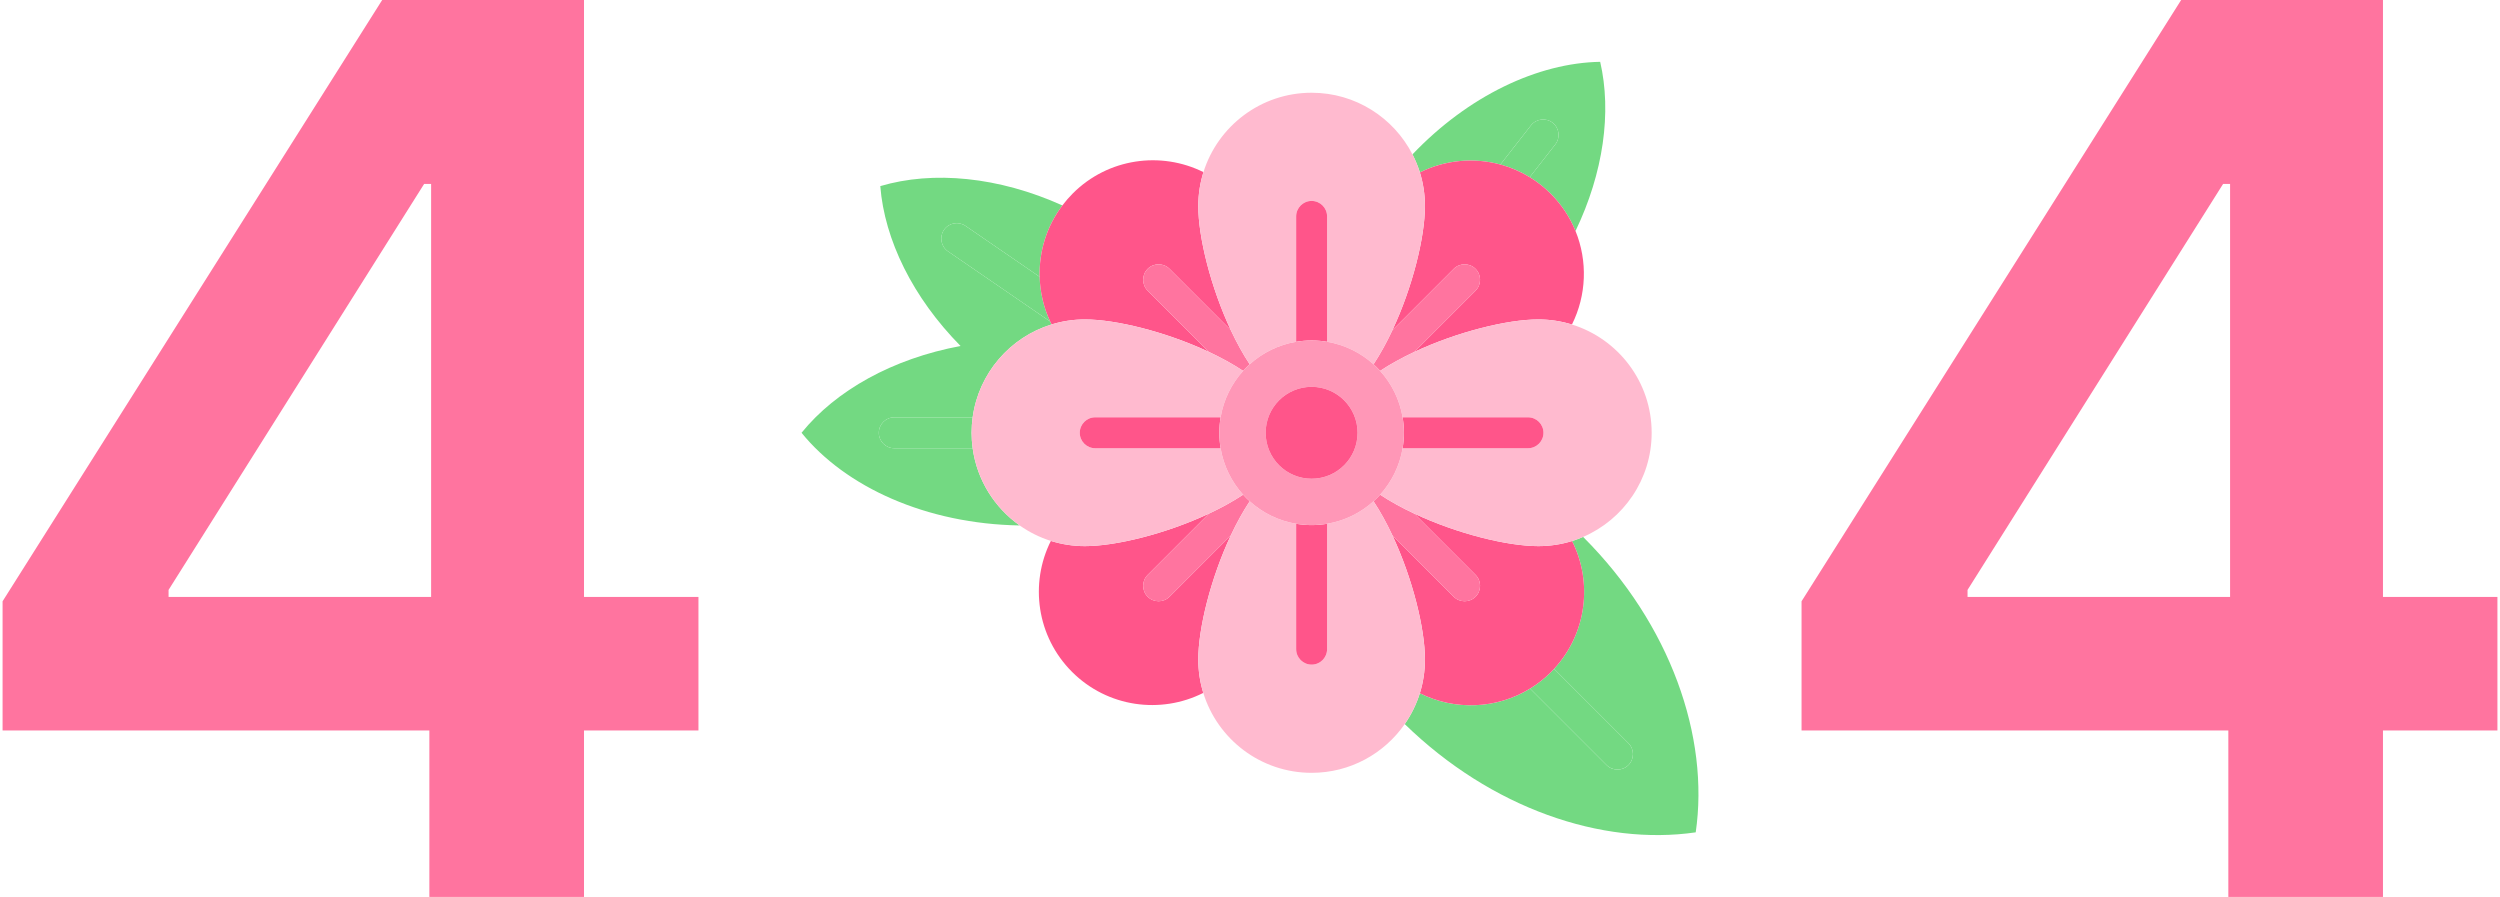 <svg width="485" height="174" viewBox="0 0 485 174" fill="none" xmlns="http://www.w3.org/2000/svg">
<path d="M0.5 141.715V116.651L74.144 0H94.992V35.684H82.28L32.703 114.442V115.802H135.5V141.715H0.5ZM83.297 174V134.068L83.636 122.854V0H113.297V174H83.297Z" fill="#FF749F"/>
<g clip-path="url(#clip0_356_42168)">
<path d="M307.196 104.235C307.171 104.21 307.147 104.187 307.122 104.163C306.425 104.463 305.711 104.731 304.979 104.959C309.002 112.953 307.84 122.885 301.489 129.756L315.914 144.181C317.086 145.353 317.086 147.25 315.914 148.422C315.328 149.008 314.561 149.3 313.794 149.3C313.027 149.3 312.26 149.008 311.674 148.422L296.837 133.584C290.332 137.583 282.202 137.884 275.453 134.486C274.78 136.644 273.782 138.656 272.52 140.472C289.3 156.82 310.765 164.125 328.969 161.475C331.661 142.985 324.089 121.127 307.196 104.235Z" fill="#73D982"/>
<path d="M296.836 133.583L311.674 148.421C312.26 149.006 313.026 149.299 313.794 149.299C314.561 149.299 315.328 149.006 315.914 148.421C317.085 147.249 317.085 145.352 315.914 144.18L301.488 129.755C301.29 129.969 301.092 130.183 300.884 130.391C299.637 131.638 298.275 132.698 296.836 133.583Z" fill="#73D982"/>
<path d="M274.379 99.644L286.258 111.524C287.43 112.695 287.43 114.593 286.258 115.765C285.672 116.35 284.906 116.643 284.138 116.643C283.371 116.643 282.604 116.35 282.018 115.765L270.139 103.885C274.038 112.2 276.444 121.937 276.444 127.939C276.444 130.219 276.097 132.418 275.453 134.485C282.203 137.882 290.333 137.582 296.837 133.583C298.276 132.698 299.638 131.638 300.885 130.391C301.093 130.183 301.292 129.97 301.49 129.755C307.841 122.885 309.003 112.953 304.98 104.959C302.912 105.603 300.713 105.95 298.434 105.95C292.43 105.95 282.693 103.544 274.379 99.644Z" fill="#FF558A"/>
<path d="M238.768 103.885L226.889 115.765C226.303 116.35 225.536 116.643 224.769 116.643C224.001 116.643 223.234 116.35 222.649 115.765C221.477 114.593 221.477 112.695 222.649 111.524L234.528 99.644C226.214 103.543 216.476 105.95 210.474 105.95C208.171 105.95 205.952 105.594 203.866 104.938C199.734 113.176 201.099 123.468 207.974 130.343C214.864 137.233 225.188 138.589 233.436 134.422C232.804 132.373 232.463 130.196 232.463 127.939C232.463 121.937 234.869 112.2 238.768 103.885Z" fill="#FF558A"/>
<path d="M188.693 86.959H173.491C171.836 86.959 170.493 85.618 170.493 83.96C170.493 82.303 171.836 80.962 173.491 80.962H188.693C189.861 72.404 195.946 65.413 204.012 62.937C203.919 62.751 203.823 62.565 203.736 62.377L183.91 48.762C182.544 47.825 182.197 45.957 183.136 44.592C184.073 43.227 185.94 42.879 187.304 43.819L201.693 53.7C201.556 48.833 203.025 43.93 206.103 39.853C193.765 34.285 181.016 33.064 170.776 36.105C171.596 46.528 177.089 57.729 186.349 67.123C173.199 69.569 162.152 75.738 155.5 83.96C164.012 94.48 179.716 101.642 197.818 101.937C192.947 98.502 189.537 93.141 188.693 86.959Z" fill="#73D982"/>
<path d="M170.492 83.96C170.492 85.618 171.835 86.959 173.491 86.959H188.692C188.559 85.978 188.484 84.978 188.484 83.96C188.484 82.942 188.559 81.942 188.692 80.961H173.491C171.835 80.961 170.492 82.303 170.492 83.96Z" fill="#73D982"/>
<path d="M187.303 43.819C185.939 42.879 184.072 43.228 183.135 44.593C182.197 45.957 182.544 47.825 183.909 48.763L203.735 62.377C202.453 59.63 201.776 56.672 201.692 53.701L187.303 43.819Z" fill="#73D982"/>
<path d="M291.078 31.916L297 24.331C298.021 23.026 299.905 22.794 301.208 23.813C302.514 24.832 302.746 26.715 301.727 28.021L296.767 34.373C298.214 35.26 299.584 36.325 300.837 37.578C302.973 39.715 304.577 42.182 305.65 44.814C311.076 33.507 312.697 21.762 310.435 11.994C298.36 12.203 284.867 18.57 274.02 29.95C274.594 31.068 275.08 32.237 275.458 33.456C280.327 31.023 285.907 30.51 291.078 31.916Z" fill="#73D982"/>
<path d="M301.727 28.021C302.746 26.715 302.515 24.832 301.208 23.813C299.905 22.794 298.021 23.025 297 24.331L291.078 31.916C293.056 32.454 294.973 33.272 296.767 34.373L301.727 28.021Z" fill="#73D982"/>
<path d="M201.692 53.7C201.776 56.672 202.453 59.629 203.735 62.377C203.822 62.565 203.918 62.751 204.012 62.937C206.055 62.31 208.224 61.971 210.473 61.971C216.476 61.971 226.213 64.376 234.528 68.276L222.648 56.396C221.477 55.225 221.477 53.327 222.648 52.156C223.82 50.984 225.717 50.984 226.889 52.156L238.768 64.035C234.869 55.721 232.463 45.984 232.463 39.981C232.463 37.686 232.816 35.474 233.468 33.394C225.239 29.296 214.978 30.67 208.119 37.529C207.382 38.266 206.714 39.044 206.103 39.853C203.025 43.93 201.555 48.832 201.692 53.7Z" fill="#FF558A"/>
<path d="M296.766 34.373C294.971 33.273 293.055 32.454 291.077 31.916C285.906 30.51 280.326 31.023 275.457 33.457C276.097 35.518 276.442 37.709 276.442 39.982C276.442 45.984 274.036 55.721 270.137 64.036L282.016 52.157C283.188 50.985 285.085 50.985 286.257 52.157C287.428 53.328 287.428 55.226 286.257 56.397L274.377 68.277C282.692 64.378 292.429 61.971 298.432 61.971C300.703 61.971 302.895 62.316 304.957 62.956C307.792 57.284 308.026 50.644 305.649 44.815C304.576 42.182 302.972 39.715 300.835 37.579C299.582 36.325 298.213 35.26 296.766 34.373Z" fill="#FF558A"/>
<path d="M241.168 95.969C239.149 97.302 236.897 98.534 234.528 99.644L222.648 111.524C221.477 112.695 221.477 114.593 222.648 115.764C223.234 116.35 224.001 116.643 224.768 116.643C225.535 116.643 226.303 116.35 226.888 115.764L238.768 103.885C239.879 101.515 241.111 99.263 242.443 97.244C241.997 96.841 241.572 96.415 241.168 95.969Z" fill="#FF749F"/>
<path d="M267.738 71.951C269.757 70.619 272.009 69.387 274.378 68.276L286.258 56.396C287.429 55.225 287.429 53.327 286.258 52.156C285.087 50.984 283.189 50.984 282.018 52.156L270.138 64.035C269.027 66.404 267.795 68.657 266.463 70.675C266.909 71.079 267.334 71.505 267.738 71.951Z" fill="#FF749F"/>
<path d="M284.138 116.643C284.905 116.643 285.673 116.35 286.258 115.764C287.429 114.593 287.429 112.695 286.258 111.524L274.378 99.644C272.01 98.533 269.757 97.302 267.738 95.969C267.334 96.415 266.909 96.841 266.463 97.244C267.795 99.263 269.027 101.515 270.138 103.885L282.018 115.764C282.604 116.35 283.371 116.643 284.138 116.643Z" fill="#FF749F"/>
<path d="M242.444 70.676C241.111 68.657 239.879 66.405 238.768 64.035L226.888 52.156C225.717 50.984 223.819 50.984 222.648 52.156C221.477 53.327 221.477 55.225 222.648 56.396L234.528 68.276C236.897 69.387 239.149 70.618 241.168 71.951C241.572 71.505 241.997 71.079 242.444 70.676Z" fill="#FF749F"/>
<path d="M276.442 127.94C276.442 121.937 274.036 112.2 270.137 103.885C269.026 101.516 267.794 99.263 266.462 97.245C263.988 99.482 260.885 101.035 257.451 101.614V125.94C257.451 127.598 256.109 128.939 254.453 128.939C252.797 128.939 251.454 127.598 251.454 125.94V101.614C248.02 101.035 244.917 99.482 242.443 97.245C241.111 99.263 239.879 101.516 238.768 103.885C234.869 112.2 232.463 121.937 232.463 127.94C232.463 130.196 232.804 132.373 233.436 134.423C236.202 143.403 244.565 149.929 254.453 149.929C261.939 149.929 268.547 146.185 272.518 140.471C273.78 138.655 274.779 136.643 275.451 134.485C276.095 132.418 276.442 130.219 276.442 127.94Z" fill="#FFBACF"/>
<path d="M238.768 64.035C239.879 66.405 241.111 68.657 242.444 70.676C244.917 68.438 248.02 66.885 251.454 66.306V41.98C251.454 40.322 252.797 38.981 254.453 38.981C256.109 38.981 257.452 40.322 257.452 41.98V66.306C260.885 66.885 263.988 68.438 266.462 70.675C267.795 68.657 269.027 66.404 270.137 64.035C274.036 55.721 276.443 45.983 276.443 39.981C276.443 37.709 276.098 35.517 275.458 33.456C275.08 32.237 274.593 31.067 274.019 29.95C270.372 22.851 262.982 17.991 254.453 17.991C244.603 17.991 236.267 24.468 233.468 33.394C232.816 35.474 232.463 37.686 232.463 39.981C232.463 45.983 234.869 55.72 238.768 64.035Z" fill="#FFBACF"/>
<path d="M234.528 99.644C236.897 98.533 239.15 97.302 241.169 95.969C238.931 93.495 237.378 90.393 236.799 86.959H212.473C210.817 86.959 209.474 85.617 209.474 83.96C209.474 82.302 210.817 80.961 212.473 80.961H236.799C237.378 77.528 238.931 74.425 241.169 71.951C239.15 70.618 236.898 69.386 234.528 68.275C226.214 64.377 216.476 61.97 210.474 61.97C208.225 61.97 206.056 62.309 204.012 62.937C195.946 65.413 189.86 72.404 188.693 80.961C188.559 81.943 188.484 82.942 188.484 83.96C188.484 84.978 188.559 85.978 188.693 86.959C189.537 93.14 192.947 98.502 197.818 101.937C199.649 103.228 201.683 104.25 203.866 104.938C205.952 105.594 208.171 105.95 210.474 105.95C216.476 105.95 226.214 103.544 234.528 99.644Z" fill="#FFBACF"/>
<path d="M274.379 68.275C272.01 69.386 269.757 70.618 267.738 71.951C269.976 74.425 271.529 77.528 272.108 80.962H296.434C298.09 80.962 299.433 82.303 299.433 83.96C299.433 85.618 298.09 86.959 296.434 86.959H272.108C271.529 90.393 269.976 93.495 267.738 95.97C269.757 97.302 272.009 98.534 274.379 99.645C282.693 103.544 292.43 105.95 298.433 105.95C300.713 105.95 302.912 105.603 304.979 104.959C305.711 104.731 306.426 104.463 307.123 104.163C314.945 100.794 320.423 93.018 320.423 83.96C320.423 74.088 313.916 65.735 304.958 62.955C302.896 62.315 300.705 61.97 298.433 61.97C292.43 61.971 282.693 64.377 274.379 68.275Z" fill="#FFBACF"/>
<path d="M236.544 83.96C236.544 82.938 236.635 81.937 236.799 80.961H212.473C210.817 80.961 209.475 82.302 209.475 83.96C209.475 85.618 210.817 86.959 212.473 86.959H236.799C236.635 85.983 236.544 84.983 236.544 83.96Z" fill="#FF558A"/>
<path d="M272.362 83.96C272.362 84.983 272.272 85.983 272.107 86.959H296.434C298.09 86.959 299.432 85.618 299.432 83.96C299.432 82.302 298.09 80.961 296.434 80.961H272.108C272.272 81.937 272.362 82.938 272.362 83.96Z" fill="#FF558A"/>
<path d="M254.454 101.869C253.432 101.869 252.431 101.779 251.455 101.614V125.94C251.455 127.598 252.798 128.939 254.454 128.939C256.11 128.939 257.452 127.598 257.452 125.94V101.614C256.477 101.779 255.476 101.869 254.454 101.869Z" fill="#FF558A"/>
<path d="M254.454 66.052C255.476 66.052 256.477 66.142 257.452 66.306V41.98C257.452 40.323 256.11 38.981 254.454 38.981C252.798 38.981 251.455 40.323 251.455 41.98V66.306C252.431 66.142 253.432 66.052 254.454 66.052Z" fill="#FF558A"/>
<path d="M267.738 95.969C269.976 93.496 271.529 90.393 272.108 86.959C272.273 85.983 272.363 84.983 272.363 83.96C272.363 82.938 272.273 81.937 272.108 80.962C271.529 77.528 269.976 74.425 267.738 71.951C267.335 71.505 266.909 71.079 266.463 70.675C263.989 68.438 260.887 66.885 257.453 66.306C256.477 66.141 255.476 66.051 254.454 66.051C253.432 66.051 252.431 66.141 251.455 66.306C248.022 66.885 244.919 68.438 242.445 70.675C241.999 71.079 241.573 71.504 241.169 71.951C238.932 74.424 237.379 77.527 236.8 80.961C236.635 81.937 236.545 82.937 236.545 83.96C236.545 84.982 236.635 85.983 236.8 86.958C237.379 90.392 238.931 93.495 241.169 95.969C241.573 96.415 241.999 96.841 242.445 97.244C244.918 99.482 248.021 101.035 251.455 101.614C252.431 101.778 253.432 101.869 254.454 101.869C255.476 101.869 256.477 101.778 257.453 101.614C260.886 101.035 263.989 99.482 266.463 97.244C266.909 96.841 267.335 96.415 267.738 95.969ZM254.454 92.873C249.531 92.873 245.541 88.883 245.541 83.96C245.541 79.037 249.531 75.047 254.454 75.047C259.376 75.047 263.367 79.037 263.367 83.96C263.367 88.883 259.376 92.873 254.454 92.873Z" fill="#FF97B7"/>
<path d="M254.452 92.873C259.375 92.873 263.366 88.883 263.366 83.96C263.366 79.037 259.375 75.047 254.452 75.047C249.53 75.047 245.539 79.037 245.539 83.96C245.539 88.883 249.53 92.873 254.452 92.873Z" fill="#FF558A"/>
</g>
<path d="M349.5 141.715V116.651L423.144 0H443.992V35.684H431.28L381.703 114.442V115.802H484.5V141.715H349.5ZM432.297 174V134.068L432.636 122.854V0H462.297V174H432.297Z" fill="#FF749F"/>
<defs>
<clipPath id="clip0_356_42168">
<rect width="174" height="174" fill="white" transform="translate(155.5)"/>
</clipPath>
</defs>
</svg>
